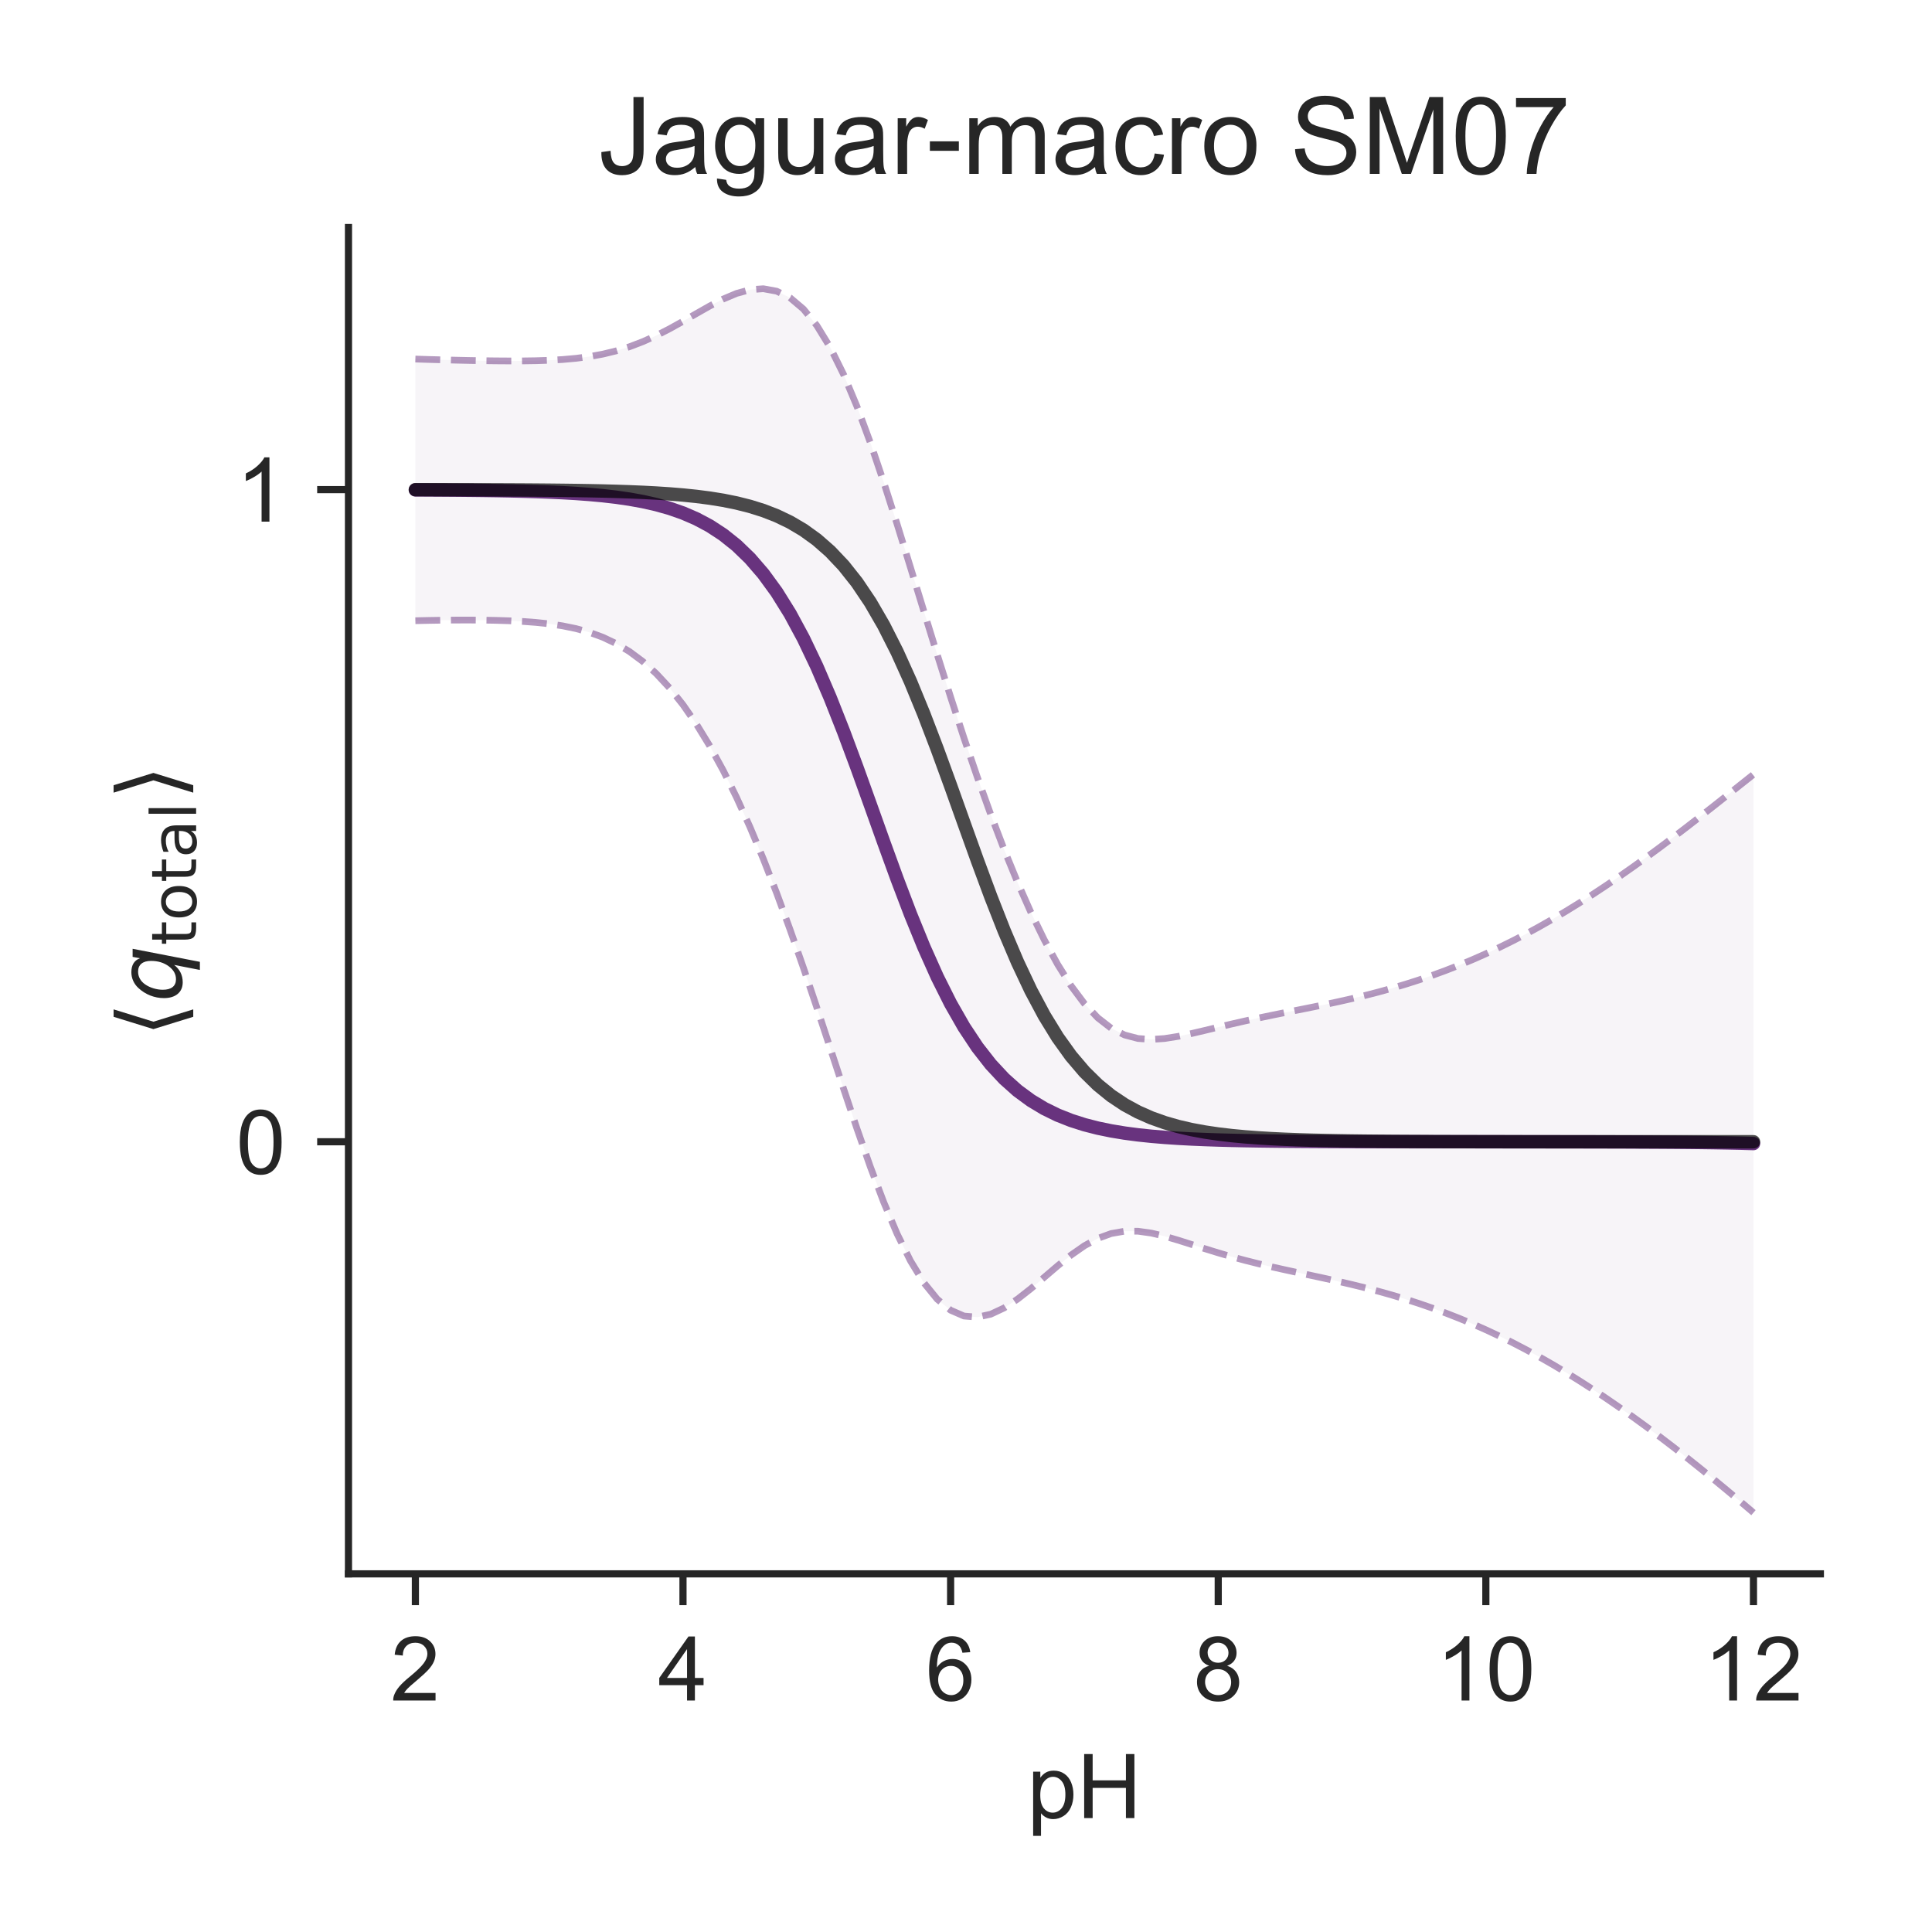 <?xml version="1.0" encoding="utf-8" standalone="no"?>
<!DOCTYPE svg PUBLIC "-//W3C//DTD SVG 1.1//EN"
  "http://www.w3.org/Graphics/SVG/1.1/DTD/svg11.dtd">
<!-- Created with matplotlib (http://matplotlib.org/) -->
<svg height="216pt" version="1.1" viewBox="0 0 216 216" width="216pt" xmlns="http://www.w3.org/2000/svg" xmlns:xlink="http://www.w3.org/1999/xlink">
 <defs>
  <style type="text/css">
*{stroke-linecap:butt;stroke-linejoin:round;}
  </style>
 </defs>
 <g id="figure_1">
  <g id="patch_1">
   <path d="M 0 216 
L 216 216 
L 216 0 
L 0 0 
z
" style="fill:#ffffff;"/>
  </g>
  <g id="axes_1">
   <g id="patch_2">
    <path d="M 38.96 175.96 
L 203.52 175.96 
L 203.52 25.44 
L 38.96 25.44 
z
" style="fill:#ffffff;"/>
   </g>
   <g id="matplotlib.axis_1">
    <g id="xtick_1">
     <g id="line2d_1">
      <defs>
       <path d="M 0 0 
L 0 3.5 
" id="m7cdec6e15b" style="stroke:#262626;stroke-width:0.8;"/>
      </defs>
      <g>
       <use style="fill:#262626;stroke:#262626;stroke-width:0.8;" x="46.44" xlink:href="#m7cdec6e15b" y="175.96"/>
      </g>
     </g>
     <g id="text_1">
      <!-- 2 -->
      <defs>
       <path d="M 50.344 8.453 
L 50.344 0 
L 3.031 0 
Q 2.938 3.172 4.047 6.109 
Q 5.859 10.938 9.828 15.625 
Q 13.812 20.312 21.344 26.469 
Q 33.016 36.031 37.109 41.625 
Q 41.219 47.219 41.219 52.203 
Q 41.219 57.422 37.469 61 
Q 33.734 64.594 27.734 64.594 
Q 21.391 64.594 17.578 60.781 
Q 13.766 56.984 13.719 50.25 
L 4.688 51.172 
Q 5.609 61.281 11.656 66.578 
Q 17.719 71.875 27.938 71.875 
Q 38.234 71.875 44.234 66.156 
Q 50.25 60.453 50.25 52 
Q 50.25 47.703 48.484 43.547 
Q 46.734 39.406 42.656 34.812 
Q 38.578 30.219 29.109 22.219 
Q 21.188 15.578 18.938 13.203 
Q 16.703 10.844 15.234 8.453 
z
" id="ArialMT-32"/>
      </defs>
      <g style="fill:#262626;" transform="translate(43.66 190.118)scale(0.1 -0.1)">
       <use xlink:href="#ArialMT-32"/>
      </g>
     </g>
    </g>
    <g id="xtick_2">
     <g id="line2d_2">
      <g>
       <use style="fill:#262626;stroke:#262626;stroke-width:0.8;" x="76.36" xlink:href="#m7cdec6e15b" y="175.96"/>
      </g>
     </g>
     <g id="text_2">
      <!-- 4 -->
      <defs>
       <path d="M 32.328 0 
L 32.328 17.141 
L 1.266 17.141 
L 1.266 25.203 
L 33.938 71.578 
L 41.109 71.578 
L 41.109 25.203 
L 50.781 25.203 
L 50.781 17.141 
L 41.109 17.141 
L 41.109 0 
z
M 32.328 25.203 
L 32.328 57.469 
L 9.906 25.203 
z
" id="ArialMT-34"/>
      </defs>
      <g style="fill:#262626;" transform="translate(73.58 190.118)scale(0.1 -0.1)">
       <use xlink:href="#ArialMT-34"/>
      </g>
     </g>
    </g>
    <g id="xtick_3">
     <g id="line2d_3">
      <g>
       <use style="fill:#262626;stroke:#262626;stroke-width:0.8;" x="106.28" xlink:href="#m7cdec6e15b" y="175.96"/>
      </g>
     </g>
     <g id="text_3">
      <!-- 6 -->
      <defs>
       <path d="M 49.75 54.047 
L 41.016 53.375 
Q 39.844 58.547 37.703 60.891 
Q 34.125 64.656 28.906 64.656 
Q 24.703 64.656 21.531 62.312 
Q 17.391 59.281 14.984 53.469 
Q 12.594 47.656 12.5 36.922 
Q 15.672 41.75 20.266 44.094 
Q 24.859 46.438 29.891 46.438 
Q 38.672 46.438 44.844 39.969 
Q 51.031 33.5 51.031 23.25 
Q 51.031 16.5 48.125 10.719 
Q 45.219 4.938 40.141 1.859 
Q 35.062 -1.219 28.609 -1.219 
Q 17.625 -1.219 10.688 6.859 
Q 3.766 14.938 3.766 33.5 
Q 3.766 54.25 11.422 63.672 
Q 18.109 71.875 29.438 71.875 
Q 37.891 71.875 43.281 67.141 
Q 48.688 62.406 49.75 54.047 
z
M 13.875 23.188 
Q 13.875 18.656 15.797 14.5 
Q 17.719 10.359 21.188 8.172 
Q 24.656 6 28.469 6 
Q 34.031 6 38.031 10.484 
Q 42.047 14.984 42.047 22.703 
Q 42.047 30.125 38.078 34.391 
Q 34.125 38.672 28.125 38.672 
Q 22.172 38.672 18.016 34.391 
Q 13.875 30.125 13.875 23.188 
z
" id="ArialMT-36"/>
      </defs>
      <g style="fill:#262626;" transform="translate(103.5 190.118)scale(0.1 -0.1)">
       <use xlink:href="#ArialMT-36"/>
      </g>
     </g>
    </g>
    <g id="xtick_4">
     <g id="line2d_4">
      <g>
       <use style="fill:#262626;stroke:#262626;stroke-width:0.8;" x="136.2" xlink:href="#m7cdec6e15b" y="175.96"/>
      </g>
     </g>
     <g id="text_4">
      <!-- 8 -->
      <defs>
       <path d="M 17.672 38.812 
Q 12.203 40.828 9.562 44.531 
Q 6.938 48.25 6.938 53.422 
Q 6.938 61.234 12.547 66.547 
Q 18.172 71.875 27.484 71.875 
Q 36.859 71.875 42.578 66.422 
Q 48.297 60.984 48.297 53.172 
Q 48.297 48.188 45.672 44.5 
Q 43.062 40.828 37.75 38.812 
Q 44.344 36.672 47.781 31.875 
Q 51.219 27.094 51.219 20.453 
Q 51.219 11.281 44.719 5.031 
Q 38.234 -1.219 27.641 -1.219 
Q 17.047 -1.219 10.547 5.047 
Q 4.047 11.328 4.047 20.703 
Q 4.047 27.688 7.594 32.391 
Q 11.141 37.109 17.672 38.812 
z
M 15.922 53.719 
Q 15.922 48.641 19.188 45.406 
Q 22.469 42.188 27.688 42.188 
Q 32.766 42.188 36.016 45.375 
Q 39.266 48.578 39.266 53.219 
Q 39.266 58.062 35.906 61.359 
Q 32.562 64.656 27.594 64.656 
Q 22.562 64.656 19.234 61.422 
Q 15.922 58.203 15.922 53.719 
z
M 13.094 20.656 
Q 13.094 16.891 14.875 13.375 
Q 16.656 9.859 20.172 7.922 
Q 23.688 6 27.734 6 
Q 34.031 6 38.125 10.047 
Q 42.234 14.109 42.234 20.359 
Q 42.234 26.703 38.016 30.859 
Q 33.797 35.016 27.438 35.016 
Q 21.234 35.016 17.156 30.906 
Q 13.094 26.812 13.094 20.656 
z
" id="ArialMT-38"/>
      </defs>
      <g style="fill:#262626;" transform="translate(133.42 190.118)scale(0.1 -0.1)">
       <use xlink:href="#ArialMT-38"/>
      </g>
     </g>
    </g>
    <g id="xtick_5">
     <g id="line2d_5">
      <g>
       <use style="fill:#262626;stroke:#262626;stroke-width:0.8;" x="166.12" xlink:href="#m7cdec6e15b" y="175.96"/>
      </g>
     </g>
     <g id="text_5">
      <!-- 10 -->
      <defs>
       <path d="M 37.25 0 
L 28.469 0 
L 28.469 56 
Q 25.297 52.984 20.141 49.953 
Q 14.984 46.922 10.891 45.406 
L 10.891 53.906 
Q 18.266 57.375 23.781 62.297 
Q 29.297 67.234 31.594 71.875 
L 37.25 71.875 
z
" id="ArialMT-31"/>
       <path d="M 4.156 35.297 
Q 4.156 48 6.766 55.734 
Q 9.375 63.484 14.516 67.672 
Q 19.672 71.875 27.484 71.875 
Q 33.25 71.875 37.594 69.547 
Q 41.938 67.234 44.766 62.859 
Q 47.609 58.5 49.219 52.219 
Q 50.828 45.953 50.828 35.297 
Q 50.828 22.703 48.234 14.969 
Q 45.656 7.234 40.5 3 
Q 35.359 -1.219 27.484 -1.219 
Q 17.141 -1.219 11.234 6.203 
Q 4.156 15.141 4.156 35.297 
z
M 13.188 35.297 
Q 13.188 17.672 17.312 11.828 
Q 21.438 6 27.484 6 
Q 33.547 6 37.672 11.859 
Q 41.797 17.719 41.797 35.297 
Q 41.797 52.984 37.672 58.781 
Q 33.547 64.594 27.391 64.594 
Q 21.344 64.594 17.719 59.469 
Q 13.188 52.938 13.188 35.297 
z
" id="ArialMT-30"/>
      </defs>
      <g style="fill:#262626;" transform="translate(160.559 190.118)scale(0.1 -0.1)">
       <use xlink:href="#ArialMT-31"/>
       <use x="55.615" xlink:href="#ArialMT-30"/>
      </g>
     </g>
    </g>
    <g id="xtick_6">
     <g id="line2d_6">
      <g>
       <use style="fill:#262626;stroke:#262626;stroke-width:0.8;" x="196.04" xlink:href="#m7cdec6e15b" y="175.96"/>
      </g>
     </g>
     <g id="text_6">
      <!-- 12 -->
      <g style="fill:#262626;" transform="translate(190.479 190.118)scale(0.1 -0.1)">
       <use xlink:href="#ArialMT-31"/>
       <use x="55.615" xlink:href="#ArialMT-32"/>
      </g>
     </g>
    </g>
    <g id="text_7">
     <!-- pH -->
     <defs>
      <path d="M 6.594 -19.875 
L 6.594 51.859 
L 14.594 51.859 
L 14.594 45.125 
Q 17.438 49.078 21 51.047 
Q 24.562 53.031 29.641 53.031 
Q 36.281 53.031 41.359 49.609 
Q 46.438 46.188 49.016 39.953 
Q 51.609 33.734 51.609 26.312 
Q 51.609 18.359 48.75 11.984 
Q 45.906 5.609 40.453 2.219 
Q 35.016 -1.172 29 -1.172 
Q 24.609 -1.172 21.109 0.688 
Q 17.625 2.547 15.375 5.375 
L 15.375 -19.875 
z
M 14.547 25.641 
Q 14.547 15.625 18.594 10.844 
Q 22.656 6.062 28.422 6.062 
Q 34.281 6.062 38.453 11.016 
Q 42.625 15.969 42.625 26.375 
Q 42.625 36.281 38.547 41.203 
Q 34.469 46.141 28.812 46.141 
Q 23.188 46.141 18.859 40.891 
Q 14.547 35.641 14.547 25.641 
z
" id="ArialMT-70"/>
      <path d="M 8.016 0 
L 8.016 71.578 
L 17.484 71.578 
L 17.484 42.188 
L 54.688 42.188 
L 54.688 71.578 
L 64.156 71.578 
L 64.156 0 
L 54.688 0 
L 54.688 33.734 
L 17.484 33.734 
L 17.484 0 
z
" id="ArialMT-48"/>
     </defs>
     <g style="fill:#262626;" transform="translate(114.849 203.263)scale(0.1 -0.1)">
      <use xlink:href="#ArialMT-70"/>
      <use x="55.615" xlink:href="#ArialMT-48"/>
     </g>
    </g>
   </g>
   <g id="matplotlib.axis_2">
    <g id="ytick_1">
     <g id="line2d_7">
      <defs>
       <path d="M 0 0 
L -3.5 0 
" id="md708811a85" style="stroke:#262626;stroke-width:0.8;"/>
      </defs>
      <g>
       <use style="fill:#262626;stroke:#262626;stroke-width:0.8;" x="38.96" xlink:href="#md708811a85" y="127.65"/>
      </g>
     </g>
     <g id="text_8">
      <!-- 0 -->
      <g style="fill:#262626;" transform="translate(26.399 131.229)scale(0.1 -0.1)">
       <use xlink:href="#ArialMT-30"/>
      </g>
     </g>
    </g>
    <g id="ytick_2">
     <g id="line2d_8">
      <g>
       <use style="fill:#262626;stroke:#262626;stroke-width:0.8;" x="38.96" xlink:href="#md708811a85" y="54.742"/>
      </g>
     </g>
     <g id="text_9">
      <!-- 1 -->
      <g style="fill:#262626;" transform="translate(26.399 58.321)scale(0.1 -0.1)">
       <use xlink:href="#ArialMT-31"/>
      </g>
     </g>
    </g>
    <g id="text_10">
     <!-- $\langle q_\mathsf{total} \rangle$ -->
     <defs>
      <path d="M 8.938 31.344 
L 22.703 75.875 
L 31 75.875 
L 17.234 31.344 
L 31 -13.188 
L 22.703 -13.188 
z
" id="DejaVuSans-27e8"/>
      <path d="M 41.703 8.203 
Q 38.094 3.469 33.172 1.016 
Q 28.266 -1.422 22.312 -1.422 
Q 14.016 -1.422 9.297 4.172 
Q 4.594 9.766 4.594 19.578 
Q 4.594 27.484 7.5 34.859 
Q 10.406 42.234 15.828 48.094 
Q 19.344 51.906 23.906 53.953 
Q 28.469 56 33.5 56 
Q 39.547 56 43.453 53.609 
Q 47.359 51.219 49.125 46.391 
L 50.688 54.594 
L 59.719 54.594 
L 45.125 -20.609 
L 36.078 -20.609 
z
M 13.922 20.906 
Q 13.922 13.672 16.938 9.891 
Q 19.969 6.109 25.688 6.109 
Q 34.188 6.109 40.188 14.234 
Q 46.188 22.359 46.188 33.984 
Q 46.188 41.016 43.078 44.75 
Q 39.984 48.484 34.188 48.484 
Q 29.938 48.484 26.312 46.5 
Q 22.703 44.531 20.016 40.719 
Q 17.188 36.719 15.547 31.344 
Q 13.922 25.984 13.922 20.906 
z
" id="DejaVuSans-Oblique-71"/>
      <path d="M 18.312 70.219 
L 18.312 54.688 
L 36.812 54.688 
L 36.812 47.703 
L 18.312 47.703 
L 18.312 18.016 
Q 18.312 11.328 20.141 9.422 
Q 21.969 7.516 27.594 7.516 
L 36.812 7.516 
L 36.812 0 
L 27.594 0 
Q 17.188 0 13.234 3.875 
Q 9.281 7.766 9.281 18.016 
L 9.281 47.703 
L 2.688 47.703 
L 2.688 54.688 
L 9.281 54.688 
L 9.281 70.219 
z
" id="DejaVuSans-74"/>
      <path d="M 30.609 48.391 
Q 23.391 48.391 19.188 42.75 
Q 14.984 37.109 14.984 27.297 
Q 14.984 17.484 19.156 11.844 
Q 23.344 6.203 30.609 6.203 
Q 37.797 6.203 41.984 11.859 
Q 46.188 17.531 46.188 27.297 
Q 46.188 37.016 41.984 42.703 
Q 37.797 48.391 30.609 48.391 
z
M 30.609 56 
Q 42.328 56 49.016 48.375 
Q 55.719 40.766 55.719 27.297 
Q 55.719 13.875 49.016 6.219 
Q 42.328 -1.422 30.609 -1.422 
Q 18.844 -1.422 12.172 6.219 
Q 5.516 13.875 5.516 27.297 
Q 5.516 40.766 12.172 48.375 
Q 18.844 56 30.609 56 
z
" id="DejaVuSans-6f"/>
      <path d="M 34.281 27.484 
Q 23.391 27.484 19.188 25 
Q 14.984 22.516 14.984 16.5 
Q 14.984 11.719 18.141 8.906 
Q 21.297 6.109 26.703 6.109 
Q 34.188 6.109 38.703 11.406 
Q 43.219 16.703 43.219 25.484 
L 43.219 27.484 
z
M 52.203 31.203 
L 52.203 0 
L 43.219 0 
L 43.219 8.297 
Q 40.141 3.328 35.547 0.953 
Q 30.953 -1.422 24.312 -1.422 
Q 15.922 -1.422 10.953 3.297 
Q 6 8.016 6 15.922 
Q 6 25.141 12.172 29.828 
Q 18.359 34.516 30.609 34.516 
L 43.219 34.516 
L 43.219 35.406 
Q 43.219 41.609 39.141 45 
Q 35.062 48.391 27.688 48.391 
Q 23 48.391 18.547 47.266 
Q 14.109 46.141 10.016 43.891 
L 10.016 52.203 
Q 14.938 54.109 19.578 55.047 
Q 24.219 56 28.609 56 
Q 40.484 56 46.344 49.844 
Q 52.203 43.703 52.203 31.203 
z
" id="DejaVuSans-61"/>
      <path d="M 9.422 75.984 
L 18.406 75.984 
L 18.406 0 
L 9.422 0 
z
" id="DejaVuSans-6c"/>
      <path d="M 30.078 31.344 
L 16.312 -13.188 
L 8.016 -13.188 
L 21.781 31.344 
L 8.016 75.875 
L 16.312 75.875 
z
" id="DejaVuSans-27e9"/>
     </defs>
     <g style="fill:#262626;" transform="translate(20.299 115.95)rotate(-90)scale(0.1 -0.1)">
      <use transform="translate(0 0.125)" xlink:href="#DejaVuSans-27e8"/>
      <use transform="translate(39.014 0.125)" xlink:href="#DejaVuSans-Oblique-71"/>
      <use transform="translate(102.49 -16.281)scale(0.7)" xlink:href="#DejaVuSans-74"/>
      <use transform="translate(129.937 -16.281)scale(0.7)" xlink:href="#DejaVuSans-6f"/>
      <use transform="translate(172.764 -16.281)scale(0.7)" xlink:href="#DejaVuSans-74"/>
      <use transform="translate(200.21 -16.281)scale(0.7)" xlink:href="#DejaVuSans-61"/>
      <use transform="translate(243.105 -16.281)scale(0.7)" xlink:href="#DejaVuSans-6c"/>
      <use transform="translate(265.288 0.125)" xlink:href="#DejaVuSans-27e9"/>
     </g>
    </g>
   </g>
   <g id="PolyCollection_1">
    <defs>
     <path d="M 46.44 -175.858 
L 46.44 -146.604 
L 47.936 -146.636 
L 49.432 -146.66 
L 50.928 -146.675 
L 52.424 -146.678 
L 53.92 -146.669 
L 55.416 -146.644 
L 56.912 -146.598 
L 58.408 -146.524 
L 59.904 -146.413 
L 61.4 -146.254 
L 62.896 -146.03 
L 64.392 -145.723 
L 65.888 -145.308 
L 67.384 -144.76 
L 68.88 -144.052 
L 70.376 -143.154 
L 71.872 -142.042 
L 73.368 -140.691 
L 74.864 -139.084 
L 76.36 -137.207 
L 77.856 -135.049 
L 79.352 -132.606 
L 80.848 -129.875 
L 82.344 -126.857 
L 83.84 -123.557 
L 85.336 -119.984 
L 86.832 -116.151 
L 88.328 -112.079 
L 89.824 -107.803 
L 91.32 -103.366 
L 92.816 -98.833 
L 94.312 -94.285 
L 95.808 -89.822 
L 97.304 -85.554 
L 98.8 -81.598 
L 100.296 -78.061 
L 101.792 -75.036 
L 103.288 -72.587 
L 104.784 -70.747 
L 106.28 -69.517 
L 107.776 -68.866 
L 109.272 -68.741 
L 110.768 -69.071 
L 112.264 -69.772 
L 113.76 -70.755 
L 115.256 -71.928 
L 116.752 -73.199 
L 118.248 -74.479 
L 119.744 -75.681 
L 121.24 -76.725 
L 122.736 -77.543 
L 124.232 -78.089 
L 125.728 -78.349 
L 127.224 -78.348 
L 128.72 -78.139 
L 130.216 -77.785 
L 131.712 -77.347 
L 133.208 -76.872 
L 134.704 -76.393 
L 136.2 -75.931 
L 137.696 -75.496 
L 139.192 -75.092 
L 140.688 -74.716 
L 142.184 -74.364 
L 143.68 -74.03 
L 145.176 -73.707 
L 146.672 -73.387 
L 148.168 -73.064 
L 149.664 -72.731 
L 151.16 -72.383 
L 152.656 -72.014 
L 154.152 -71.622 
L 155.648 -71.202 
L 157.144 -70.752 
L 158.64 -70.27 
L 160.136 -69.754 
L 161.632 -69.203 
L 163.128 -68.616 
L 164.624 -67.992 
L 166.12 -67.33 
L 167.616 -66.629 
L 169.112 -65.89 
L 170.608 -65.111 
L 172.104 -64.294 
L 173.6 -63.44 
L 175.096 -62.547 
L 176.592 -61.619 
L 178.088 -60.656 
L 179.584 -59.66 
L 181.08 -58.631 
L 182.576 -57.572 
L 184.072 -56.484 
L 185.568 -55.367 
L 187.064 -54.224 
L 188.56 -53.054 
L 190.056 -51.861 
L 191.552 -50.645 
L 193.048 -49.409 
L 194.544 -48.154 
L 196.04 -46.882 
L 196.04 -129.418 
L 196.04 -129.418 
L 194.544 -128.228 
L 193.048 -127.038 
L 191.552 -125.854 
L 190.056 -124.679 
L 188.56 -123.519 
L 187.064 -122.376 
L 185.568 -121.253 
L 184.072 -120.153 
L 182.576 -119.077 
L 181.08 -118.029 
L 179.584 -117.009 
L 178.088 -116.019 
L 176.592 -115.061 
L 175.096 -114.137 
L 173.6 -113.249 
L 172.104 -112.397 
L 170.608 -111.582 
L 169.112 -110.806 
L 167.616 -110.069 
L 166.12 -109.37 
L 164.624 -108.709 
L 163.128 -108.087 
L 161.632 -107.502 
L 160.136 -106.954 
L 158.64 -106.441 
L 157.144 -105.963 
L 155.648 -105.517 
L 154.152 -105.102 
L 152.656 -104.716 
L 151.16 -104.356 
L 149.664 -104.017 
L 148.168 -103.697 
L 146.672 -103.39 
L 145.176 -103.091 
L 143.68 -102.794 
L 142.184 -102.492 
L 140.688 -102.18 
L 139.192 -101.855 
L 137.696 -101.514 
L 136.2 -101.159 
L 134.704 -100.798 
L 133.208 -100.447 
L 131.712 -100.131 
L 130.216 -99.893 
L 128.72 -99.79 
L 127.224 -99.895 
L 125.728 -100.289 
L 124.232 -101.043 
L 122.736 -102.205 
L 121.24 -103.791 
L 119.744 -105.79 
L 118.248 -108.178 
L 116.752 -110.922 
L 115.256 -113.993 
L 113.76 -117.366 
L 112.264 -121.021 
L 110.768 -124.938 
L 109.272 -129.099 
L 107.776 -133.485 
L 106.28 -138.069 
L 104.784 -142.814 
L 103.288 -147.668 
L 101.792 -152.56 
L 100.296 -157.403 
L 98.8 -162.091 
L 97.304 -166.515 
L 95.808 -170.562 
L 94.312 -174.137 
L 92.816 -177.166 
L 91.32 -179.605 
L 89.824 -181.446 
L 88.328 -182.711 
L 86.832 -183.446 
L 85.336 -183.718 
L 83.84 -183.607 
L 82.344 -183.194 
L 80.848 -182.563 
L 79.352 -181.789 
L 77.856 -180.941 
L 76.36 -180.077 
L 74.864 -179.245 
L 73.368 -178.479 
L 71.872 -177.804 
L 70.376 -177.233 
L 68.88 -176.768 
L 67.384 -176.405 
L 65.888 -176.133 
L 64.392 -175.938 
L 62.896 -175.805 
L 61.4 -175.721 
L 59.904 -175.672 
L 58.408 -175.65 
L 56.912 -175.646 
L 55.416 -175.656 
L 53.92 -175.675 
L 52.424 -175.701 
L 50.928 -175.733 
L 49.432 -175.77 
L 47.936 -175.811 
L 46.44 -175.858 
z
" id="m27f768874a" style="stroke:#ffffff;stroke-opacity:0.05;"/>
    </defs>
    <g clip-path="url(#p821858c5c3)">
     <use style="fill:#591e71;fill-opacity:0.05;stroke:#ffffff;stroke-opacity:0.05;" x="0" xlink:href="#m27f768874a" y="216"/>
    </g>
   </g>
   <g id="line2d_9">
    <path clip-path="url(#p821858c5c3)" d="M 46.44 54.769 
L 47.936 54.776 
L 49.432 54.785 
L 50.928 54.796 
L 52.424 54.81 
L 53.92 54.828 
L 55.416 54.85 
L 56.912 54.878 
L 58.408 54.913 
L 59.904 54.957 
L 61.4 55.013 
L 62.896 55.082 
L 64.392 55.17 
L 65.888 55.28 
L 67.384 55.417 
L 68.88 55.59 
L 70.376 55.807 
L 71.872 56.077 
L 73.368 56.415 
L 74.864 56.835 
L 76.36 57.358 
L 77.856 58.005 
L 79.352 58.802 
L 80.848 59.781 
L 82.344 60.974 
L 83.84 62.418 
L 85.336 64.149 
L 86.832 66.202 
L 88.328 68.605 
L 89.824 71.376 
L 91.32 74.514 
L 92.816 78.001 
L 94.312 81.789 
L 95.808 85.808 
L 97.304 89.965 
L 98.8 94.155 
L 100.296 98.268 
L 101.792 102.202 
L 103.288 105.872 
L 104.784 109.219 
L 106.28 112.207 
L 107.776 114.824 
L 109.272 117.08 
L 110.768 118.996 
L 112.264 120.604 
L 113.76 121.939 
L 115.256 123.04 
L 116.752 123.94 
L 118.248 124.672 
L 119.744 125.264 
L 121.24 125.742 
L 122.736 126.126 
L 124.232 126.434 
L 125.728 126.681 
L 127.224 126.878 
L 128.72 127.036 
L 130.216 127.161 
L 131.712 127.261 
L 133.208 127.341 
L 134.704 127.404 
L 136.2 127.455 
L 137.696 127.495 
L 139.192 127.527 
L 140.688 127.552 
L 142.184 127.572 
L 143.68 127.588 
L 145.176 127.601 
L 146.672 127.611 
L 148.168 127.619 
L 149.664 127.626 
L 151.16 127.631 
L 152.656 127.635 
L 154.152 127.638 
L 155.648 127.641 
L 157.144 127.643 
L 158.64 127.645 
L 160.136 127.646 
L 161.632 127.647 
L 163.128 127.648 
L 164.624 127.649 
L 166.12 127.65 
L 167.616 127.651 
L 169.112 127.652 
L 170.608 127.653 
L 172.104 127.654 
L 173.6 127.656 
L 175.096 127.658 
L 176.592 127.66 
L 178.088 127.662 
L 179.584 127.666 
L 181.08 127.67 
L 182.576 127.675 
L 184.072 127.682 
L 185.568 127.69 
L 187.064 127.7 
L 188.56 127.713 
L 190.056 127.73 
L 191.552 127.751 
L 193.048 127.777 
L 194.544 127.809 
L 196.04 127.85 
" style="fill:none;opacity:0.9;stroke:#591e71;stroke-linecap:round;stroke-width:1.5;"/>
   </g>
   <g id="line2d_10">
    <path clip-path="url(#p821858c5c3)" d="M 46.44 54.748 
L 47.936 54.75 
L 49.432 54.752 
L 50.928 54.754 
L 52.424 54.757 
L 53.92 54.761 
L 55.416 54.766 
L 56.912 54.773 
L 58.408 54.78 
L 59.904 54.79 
L 61.4 54.803 
L 62.896 54.819 
L 64.392 54.838 
L 65.888 54.863 
L 67.384 54.894 
L 68.88 54.934 
L 70.376 54.983 
L 71.872 55.045 
L 73.368 55.123 
L 74.864 55.221 
L 76.36 55.344 
L 77.856 55.498 
L 79.352 55.691 
L 80.848 55.932 
L 82.344 56.234 
L 83.84 56.611 
L 85.336 57.079 
L 86.832 57.66 
L 88.328 58.378 
L 89.824 59.261 
L 91.32 60.341 
L 92.816 61.653 
L 94.312 63.234 
L 95.808 65.12 
L 97.304 67.342 
L 98.8 69.925 
L 100.296 72.879 
L 101.792 76.193 
L 103.288 79.836 
L 104.784 83.748 
L 106.28 87.848 
L 107.776 92.035 
L 109.272 96.201 
L 110.768 100.237 
L 112.264 104.05 
L 113.76 107.567 
L 115.256 110.739 
L 116.752 113.544 
L 118.248 115.981 
L 119.744 118.066 
L 121.24 119.825 
L 122.736 121.294 
L 124.232 122.509 
L 125.728 123.507 
L 127.224 124.32 
L 128.72 124.98 
L 130.216 125.513 
L 131.712 125.942 
L 133.208 126.287 
L 134.704 126.563 
L 136.2 126.784 
L 137.696 126.96 
L 139.192 127.101 
L 140.688 127.213 
L 142.184 127.303 
L 143.68 127.374 
L 145.176 127.431 
L 146.672 127.476 
L 148.168 127.511 
L 149.664 127.54 
L 151.16 127.563 
L 152.656 127.581 
L 154.152 127.595 
L 155.648 127.606 
L 157.144 127.615 
L 158.64 127.622 
L 160.136 127.628 
L 161.632 127.633 
L 163.128 127.636 
L 164.624 127.639 
L 166.12 127.641 
L 167.616 127.643 
L 169.112 127.645 
L 170.608 127.646 
L 172.104 127.647 
L 173.6 127.647 
L 175.096 127.648 
L 176.592 127.648 
L 178.088 127.649 
L 179.584 127.649 
L 181.08 127.649 
L 182.576 127.649 
L 184.072 127.65 
L 185.568 127.65 
L 187.064 127.65 
L 188.56 127.65 
L 190.056 127.65 
L 191.552 127.65 
L 193.048 127.65 
L 194.544 127.65 
L 196.04 127.65 
" style="fill:none;opacity:0.7;stroke:#000000;stroke-linecap:round;stroke-width:1.5;"/>
   </g>
   <g id="line2d_11">
    <path clip-path="url(#p821858c5c3)" d="M 46.44 40.142 
L 47.936 40.189 
L 49.432 40.23 
L 50.928 40.267 
L 52.424 40.299 
L 53.92 40.325 
L 55.416 40.344 
L 56.912 40.354 
L 58.408 40.35 
L 59.904 40.328 
L 61.4 40.279 
L 62.896 40.195 
L 64.392 40.062 
L 65.888 39.867 
L 67.384 39.595 
L 68.88 39.232 
L 70.376 38.767 
L 71.872 38.196 
L 73.368 37.521 
L 74.864 36.755 
L 76.36 35.923 
L 77.856 35.059 
L 79.352 34.211 
L 80.848 33.437 
L 82.344 32.806 
L 83.84 32.393 
L 85.336 32.282 
L 86.832 32.554 
L 88.328 33.289 
L 89.824 34.554 
L 91.32 36.395 
L 92.816 38.834 
L 94.312 41.863 
L 95.808 45.438 
L 97.304 49.485 
L 98.8 53.909 
L 100.296 58.597 
L 101.792 63.44 
L 103.288 68.332 
L 104.784 73.186 
L 106.28 77.931 
L 107.776 82.515 
L 109.272 86.901 
L 110.768 91.062 
L 112.264 94.979 
L 113.76 98.634 
L 115.256 102.007 
L 116.752 105.078 
L 118.248 107.822 
L 119.744 110.21 
L 121.24 112.209 
L 122.736 113.795 
L 124.232 114.957 
L 125.728 115.711 
L 127.224 116.105 
L 128.72 116.21 
L 130.216 116.107 
L 131.712 115.869 
L 133.208 115.553 
L 134.704 115.202 
L 136.2 114.841 
L 137.696 114.486 
L 139.192 114.145 
L 140.688 113.82 
L 142.184 113.508 
L 143.68 113.206 
L 145.176 112.909 
L 146.672 112.61 
L 148.168 112.303 
L 149.664 111.983 
L 151.16 111.644 
L 152.656 111.284 
L 154.152 110.898 
L 155.648 110.483 
L 157.144 110.037 
L 158.64 109.559 
L 160.136 109.046 
L 161.632 108.498 
L 163.128 107.913 
L 164.624 107.291 
L 166.12 106.63 
L 167.616 105.931 
L 169.112 105.194 
L 170.608 104.418 
L 172.104 103.603 
L 173.6 102.751 
L 175.096 101.863 
L 176.592 100.939 
L 178.088 99.981 
L 179.584 98.991 
L 181.08 97.971 
L 182.576 96.923 
L 184.072 95.847 
L 185.568 94.747 
L 187.064 93.624 
L 188.56 92.481 
L 190.056 91.321 
L 191.552 90.146 
L 193.048 88.962 
L 194.544 87.772 
L 196.04 86.582 
" style="fill:none;opacity:0.45;stroke:#591e71;stroke-dasharray:2.775,1.2;stroke-dashoffset:0;stroke-width:0.75;"/>
   </g>
   <g id="line2d_12">
    <path clip-path="url(#p821858c5c3)" d="M 46.44 69.396 
L 47.936 69.364 
L 49.432 69.34 
L 50.928 69.325 
L 52.424 69.322 
L 53.92 69.331 
L 55.416 69.356 
L 56.912 69.402 
L 58.408 69.476 
L 59.904 69.587 
L 61.4 69.746 
L 62.896 69.97 
L 64.392 70.277 
L 65.888 70.692 
L 67.384 71.24 
L 68.88 71.948 
L 70.376 72.846 
L 71.872 73.958 
L 73.368 75.309 
L 74.864 76.916 
L 76.36 78.793 
L 77.856 80.951 
L 79.352 83.394 
L 80.848 86.125 
L 82.344 89.143 
L 83.84 92.443 
L 85.336 96.016 
L 86.832 99.849 
L 88.328 103.921 
L 89.824 108.197 
L 91.32 112.634 
L 92.816 117.167 
L 94.312 121.715 
L 95.808 126.178 
L 97.304 130.446 
L 98.8 134.402 
L 100.296 137.939 
L 101.792 140.964 
L 103.288 143.413 
L 104.784 145.253 
L 106.28 146.483 
L 107.776 147.134 
L 109.272 147.259 
L 110.768 146.929 
L 112.264 146.228 
L 113.76 145.245 
L 115.256 144.072 
L 116.752 142.801 
L 118.248 141.521 
L 119.744 140.319 
L 121.24 139.275 
L 122.736 138.457 
L 124.232 137.911 
L 125.728 137.651 
L 127.224 137.652 
L 128.72 137.861 
L 130.216 138.215 
L 131.712 138.653 
L 133.208 139.128 
L 134.704 139.607 
L 136.2 140.069 
L 137.696 140.504 
L 139.192 140.908 
L 140.688 141.284 
L 142.184 141.636 
L 143.68 141.97 
L 145.176 142.293 
L 146.672 142.613 
L 148.168 142.936 
L 149.664 143.269 
L 151.16 143.617 
L 152.656 143.986 
L 154.152 144.378 
L 155.648 144.798 
L 157.144 145.248 
L 158.64 145.73 
L 160.136 146.246 
L 161.632 146.797 
L 163.128 147.384 
L 164.624 148.008 
L 166.12 148.67 
L 167.616 149.371 
L 169.112 150.11 
L 170.608 150.889 
L 172.104 151.706 
L 173.6 152.56 
L 175.096 153.453 
L 176.592 154.381 
L 178.088 155.344 
L 179.584 156.34 
L 181.08 157.369 
L 182.576 158.428 
L 184.072 159.516 
L 185.568 160.633 
L 187.064 161.776 
L 188.56 162.946 
L 190.056 164.139 
L 191.552 165.355 
L 193.048 166.591 
L 194.544 167.846 
L 196.04 169.118 
" style="fill:none;opacity:0.45;stroke:#591e71;stroke-dasharray:2.775,1.2;stroke-dashoffset:0;stroke-width:0.75;"/>
   </g>
   <g id="patch_3">
    <path d="M 38.96 175.96 
L 38.96 25.44 
" style="fill:none;stroke:#262626;stroke-linecap:square;stroke-linejoin:miter;stroke-width:0.8;"/>
   </g>
   <g id="patch_4">
    <path d="M 38.96 175.96 
L 203.52 175.96 
" style="fill:none;stroke:#262626;stroke-linecap:square;stroke-linejoin:miter;stroke-width:0.8;"/>
   </g>
   <g id="text_11">
    <!-- Jaguar-macro SM07 -->
    <defs>
     <path d="M 2.875 20.312 
L 11.422 21.484 
Q 11.766 13.281 14.5 10.25 
Q 17.234 7.234 22.078 7.234 
Q 25.641 7.234 28.219 8.859 
Q 30.812 10.5 31.781 13.297 
Q 32.766 16.109 32.766 22.266 
L 32.766 71.578 
L 42.234 71.578 
L 42.234 22.797 
Q 42.234 13.812 40.062 8.875 
Q 37.891 3.953 33.172 1.359 
Q 28.469 -1.219 22.125 -1.219 
Q 12.703 -1.219 7.688 4.203 
Q 2.688 9.625 2.875 20.312 
z
" id="ArialMT-4a"/>
     <path d="M 40.438 6.391 
Q 35.547 2.25 31.031 0.531 
Q 26.516 -1.172 21.344 -1.172 
Q 12.797 -1.172 8.203 3 
Q 3.609 7.172 3.609 13.672 
Q 3.609 17.484 5.344 20.625 
Q 7.078 23.781 9.891 25.688 
Q 12.703 27.594 16.219 28.562 
Q 18.797 29.25 24.031 29.891 
Q 34.672 31.156 39.703 32.906 
Q 39.75 34.719 39.75 35.203 
Q 39.75 40.578 37.25 42.781 
Q 33.891 45.75 27.25 45.75 
Q 21.047 45.75 18.094 43.578 
Q 15.141 41.406 13.719 35.891 
L 5.125 37.062 
Q 6.297 42.578 8.984 45.969 
Q 11.672 49.359 16.75 51.188 
Q 21.828 53.031 28.516 53.031 
Q 35.156 53.031 39.297 51.469 
Q 43.453 49.906 45.406 47.531 
Q 47.359 45.172 48.141 41.547 
Q 48.578 39.312 48.578 33.453 
L 48.578 21.734 
Q 48.578 9.469 49.141 6.219 
Q 49.703 2.984 51.375 0 
L 42.188 0 
Q 40.828 2.734 40.438 6.391 
z
M 39.703 26.031 
Q 34.906 24.078 25.344 22.703 
Q 19.922 21.922 17.672 20.938 
Q 15.438 19.969 14.203 18.094 
Q 12.984 16.219 12.984 13.922 
Q 12.984 10.406 15.641 8.062 
Q 18.312 5.719 23.438 5.719 
Q 28.516 5.719 32.469 7.938 
Q 36.422 10.156 38.281 14.016 
Q 39.703 17 39.703 22.797 
z
" id="ArialMT-61"/>
     <path d="M 4.984 -4.297 
L 13.531 -5.562 
Q 14.062 -9.516 16.5 -11.328 
Q 19.781 -13.766 25.438 -13.766 
Q 31.547 -13.766 34.859 -11.328 
Q 38.188 -8.891 39.359 -4.5 
Q 40.047 -1.812 39.984 6.781 
Q 34.234 0 25.641 0 
Q 14.938 0 9.078 7.719 
Q 3.219 15.438 3.219 26.219 
Q 3.219 33.641 5.906 39.906 
Q 8.594 46.188 13.688 49.609 
Q 18.797 53.031 25.688 53.031 
Q 34.859 53.031 40.828 45.609 
L 40.828 51.859 
L 48.922 51.859 
L 48.922 7.031 
Q 48.922 -5.078 46.453 -10.125 
Q 44 -15.188 38.641 -18.109 
Q 33.297 -21.047 25.484 -21.047 
Q 16.219 -21.047 10.5 -16.875 
Q 4.781 -12.703 4.984 -4.297 
z
M 12.25 26.859 
Q 12.25 16.656 16.297 11.969 
Q 20.359 7.281 26.469 7.281 
Q 32.516 7.281 36.609 11.938 
Q 40.719 16.609 40.719 26.562 
Q 40.719 36.078 36.5 40.906 
Q 32.281 45.75 26.312 45.75 
Q 20.453 45.75 16.344 40.984 
Q 12.25 36.234 12.25 26.859 
z
" id="ArialMT-67"/>
     <path d="M 40.578 0 
L 40.578 7.625 
Q 34.516 -1.172 24.125 -1.172 
Q 19.531 -1.172 15.547 0.578 
Q 11.578 2.344 9.641 5 
Q 7.719 7.672 6.938 11.531 
Q 6.391 14.109 6.391 19.734 
L 6.391 51.859 
L 15.188 51.859 
L 15.188 23.094 
Q 15.188 16.219 15.719 13.812 
Q 16.547 10.359 19.234 8.375 
Q 21.922 6.391 25.875 6.391 
Q 29.828 6.391 33.297 8.422 
Q 36.766 10.453 38.203 13.938 
Q 39.656 17.438 39.656 24.078 
L 39.656 51.859 
L 48.438 51.859 
L 48.438 0 
z
" id="ArialMT-75"/>
     <path d="M 6.5 0 
L 6.5 51.859 
L 14.406 51.859 
L 14.406 44 
Q 17.438 49.516 20 51.266 
Q 22.562 53.031 25.641 53.031 
Q 30.078 53.031 34.672 50.203 
L 31.641 42.047 
Q 28.422 43.953 25.203 43.953 
Q 22.312 43.953 20.016 42.219 
Q 17.719 40.484 16.75 37.406 
Q 15.281 32.719 15.281 27.156 
L 15.281 0 
z
" id="ArialMT-72"/>
     <path d="M 3.172 21.484 
L 3.172 30.328 
L 30.172 30.328 
L 30.172 21.484 
z
" id="ArialMT-2d"/>
     <path d="M 6.594 0 
L 6.594 51.859 
L 14.453 51.859 
L 14.453 44.578 
Q 16.891 48.391 20.938 50.703 
Q 25 53.031 30.172 53.031 
Q 35.938 53.031 39.625 50.641 
Q 43.312 48.25 44.828 43.953 
Q 50.984 53.031 60.844 53.031 
Q 68.562 53.031 72.703 48.75 
Q 76.859 44.484 76.859 35.594 
L 76.859 0 
L 68.109 0 
L 68.109 32.672 
Q 68.109 37.938 67.25 40.25 
Q 66.406 42.578 64.156 43.984 
Q 61.922 45.406 58.891 45.406 
Q 53.422 45.406 49.797 41.766 
Q 46.188 38.141 46.188 30.125 
L 46.188 0 
L 37.406 0 
L 37.406 33.688 
Q 37.406 39.547 35.25 42.469 
Q 33.109 45.406 28.219 45.406 
Q 24.516 45.406 21.359 43.453 
Q 18.219 41.5 16.797 37.734 
Q 15.375 33.984 15.375 26.906 
L 15.375 0 
z
" id="ArialMT-6d"/>
     <path d="M 40.438 19 
L 49.078 17.875 
Q 47.656 8.938 41.812 3.875 
Q 35.984 -1.172 27.484 -1.172 
Q 16.844 -1.172 10.375 5.781 
Q 3.906 12.75 3.906 25.734 
Q 3.906 34.125 6.688 40.422 
Q 9.469 46.734 15.156 49.875 
Q 20.844 53.031 27.547 53.031 
Q 35.984 53.031 41.359 48.75 
Q 46.734 44.484 48.25 36.625 
L 39.703 35.297 
Q 38.484 40.531 35.375 43.156 
Q 32.281 45.797 27.875 45.797 
Q 21.234 45.797 17.078 41.031 
Q 12.938 36.281 12.938 25.984 
Q 12.938 15.531 16.938 10.797 
Q 20.953 6.062 27.391 6.062 
Q 32.562 6.062 36.031 9.234 
Q 39.5 12.406 40.438 19 
z
" id="ArialMT-63"/>
     <path d="M 3.328 25.922 
Q 3.328 40.328 11.328 47.266 
Q 18.016 53.031 27.641 53.031 
Q 38.328 53.031 45.109 46.016 
Q 51.906 39.016 51.906 26.656 
Q 51.906 16.656 48.906 10.906 
Q 45.906 5.172 40.156 2 
Q 34.422 -1.172 27.641 -1.172 
Q 16.75 -1.172 10.031 5.812 
Q 3.328 12.797 3.328 25.922 
z
M 12.359 25.922 
Q 12.359 15.969 16.703 11.016 
Q 21.047 6.062 27.641 6.062 
Q 34.188 6.062 38.531 11.031 
Q 42.875 16.016 42.875 26.219 
Q 42.875 35.844 38.5 40.797 
Q 34.125 45.75 27.641 45.75 
Q 21.047 45.75 16.703 40.812 
Q 12.359 35.891 12.359 25.922 
z
" id="ArialMT-6f"/>
     <path id="ArialMT-20"/>
     <path d="M 4.5 23 
L 13.422 23.781 
Q 14.062 18.406 16.375 14.969 
Q 18.703 11.531 23.578 9.406 
Q 28.469 7.281 34.578 7.281 
Q 39.984 7.281 44.141 8.891 
Q 48.297 10.5 50.312 13.297 
Q 52.344 16.109 52.344 19.438 
Q 52.344 22.797 50.391 25.312 
Q 48.438 27.828 43.953 29.547 
Q 41.062 30.672 31.203 33.031 
Q 21.344 35.406 17.391 37.5 
Q 12.25 40.188 9.734 44.156 
Q 7.234 48.141 7.234 53.078 
Q 7.234 58.5 10.297 63.203 
Q 13.375 67.922 19.281 70.359 
Q 25.203 72.797 32.422 72.797 
Q 40.375 72.797 46.453 70.234 
Q 52.547 67.672 55.812 62.688 
Q 59.078 57.719 59.328 51.422 
L 50.25 50.734 
Q 49.516 57.516 45.281 60.984 
Q 41.062 64.453 32.812 64.453 
Q 24.219 64.453 20.281 61.297 
Q 16.359 58.156 16.359 53.719 
Q 16.359 49.859 19.141 47.359 
Q 21.875 44.875 33.422 42.266 
Q 44.969 39.656 49.266 37.703 
Q 55.516 34.812 58.484 30.391 
Q 61.469 25.984 61.469 20.219 
Q 61.469 14.5 58.203 9.438 
Q 54.938 4.391 48.797 1.578 
Q 42.672 -1.219 35.016 -1.219 
Q 25.297 -1.219 18.719 1.609 
Q 12.156 4.438 8.422 10.125 
Q 4.688 15.828 4.5 23 
z
" id="ArialMT-53"/>
     <path d="M 7.422 0 
L 7.422 71.578 
L 21.688 71.578 
L 38.625 20.906 
Q 40.969 13.812 42.047 10.297 
Q 43.266 14.203 45.844 21.781 
L 62.984 71.578 
L 75.734 71.578 
L 75.734 0 
L 66.609 0 
L 66.609 59.906 
L 45.797 0 
L 37.25 0 
L 16.547 60.938 
L 16.547 0 
z
" id="ArialMT-4d"/>
     <path d="M 4.734 62.203 
L 4.734 70.656 
L 51.078 70.656 
L 51.078 63.812 
Q 44.234 56.547 37.516 44.484 
Q 30.812 32.422 27.156 19.672 
Q 24.516 10.688 23.781 0 
L 14.75 0 
Q 14.891 8.453 18.062 20.406 
Q 21.234 32.375 27.172 43.484 
Q 33.109 54.594 39.797 62.203 
z
" id="ArialMT-37"/>
    </defs>
    <g style="fill:#262626;" transform="translate(66.889 19.44)scale(0.12 -0.12)">
     <use xlink:href="#ArialMT-4a"/>
     <use x="50" xlink:href="#ArialMT-61"/>
     <use x="105.615" xlink:href="#ArialMT-67"/>
     <use x="161.23" xlink:href="#ArialMT-75"/>
     <use x="216.846" xlink:href="#ArialMT-61"/>
     <use x="272.461" xlink:href="#ArialMT-72"/>
     <use x="305.762" xlink:href="#ArialMT-2d"/>
     <use x="339.062" xlink:href="#ArialMT-6d"/>
     <use x="422.363" xlink:href="#ArialMT-61"/>
     <use x="477.979" xlink:href="#ArialMT-63"/>
     <use x="527.979" xlink:href="#ArialMT-72"/>
     <use x="561.279" xlink:href="#ArialMT-6f"/>
     <use x="616.895" xlink:href="#ArialMT-20"/>
     <use x="644.678" xlink:href="#ArialMT-53"/>
     <use x="711.377" xlink:href="#ArialMT-4d"/>
     <use x="794.678" xlink:href="#ArialMT-30"/>
     <use x="850.293" xlink:href="#ArialMT-37"/>
    </g>
   </g>
  </g>
 </g>
 <defs>
  <clipPath id="p821858c5c3">
   <rect height="150.52" width="164.56" x="38.96" y="25.44"/>
  </clipPath>
 </defs>
</svg>

